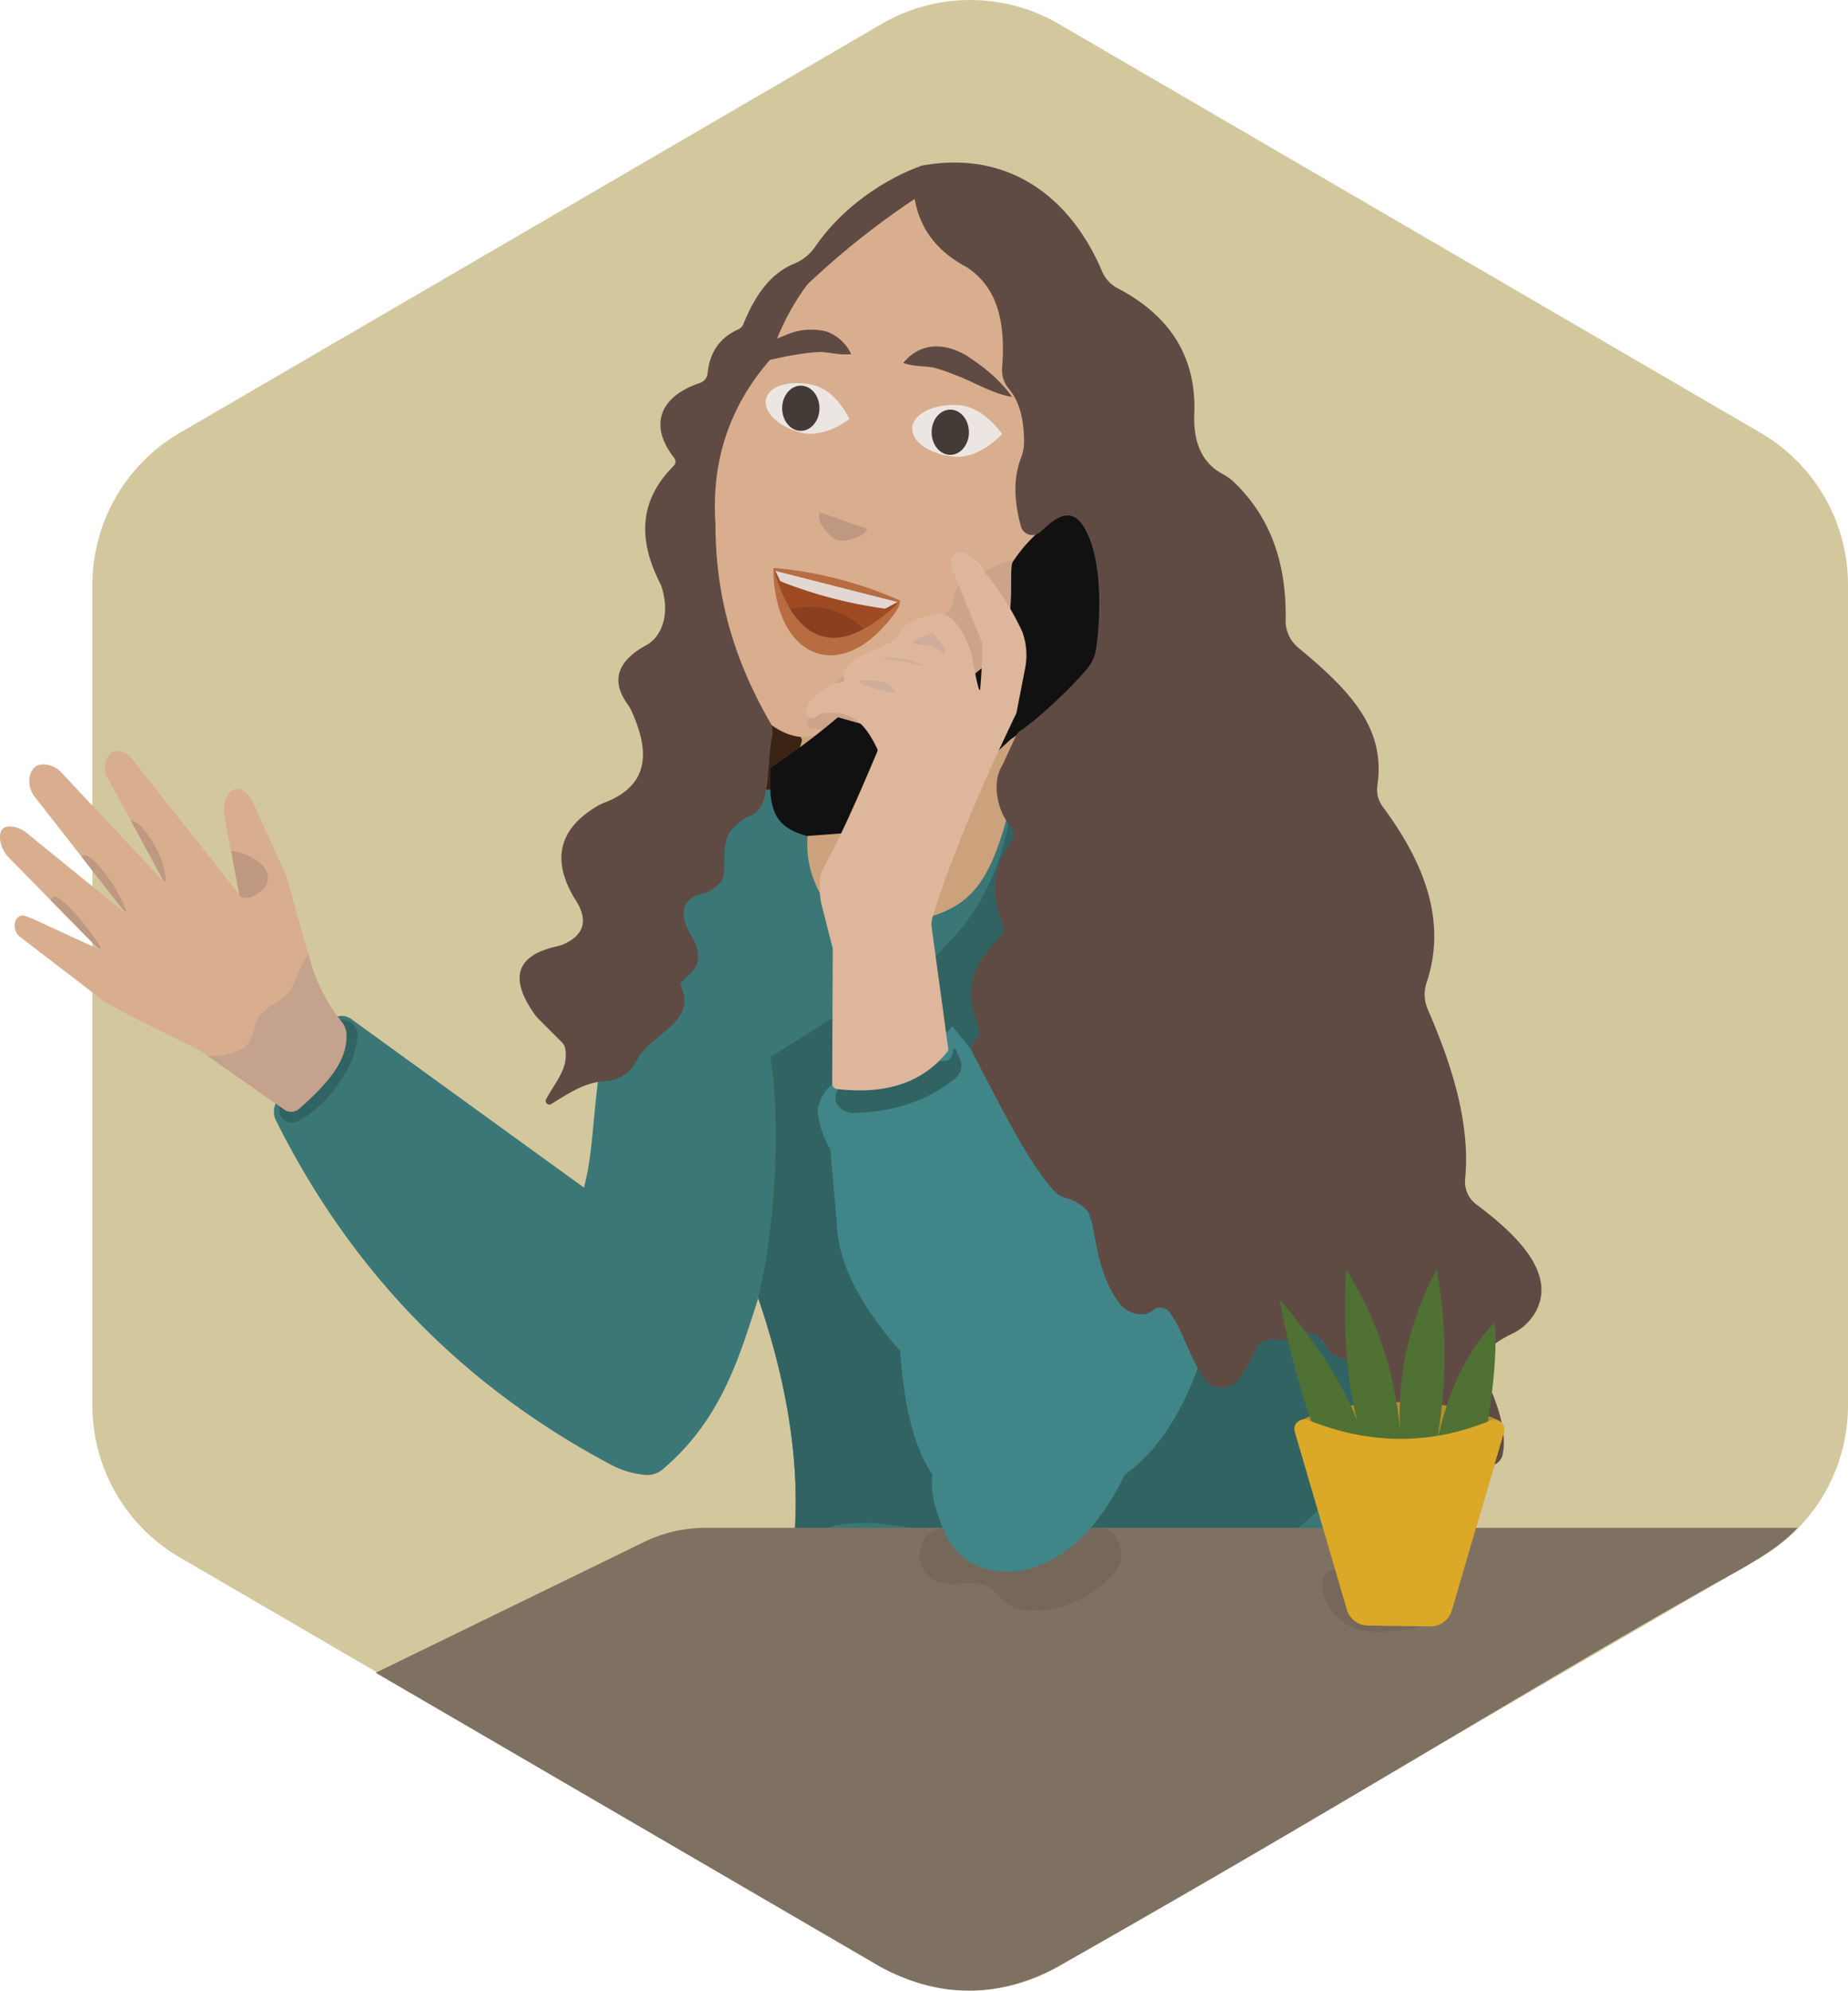 <svg xmlns="http://www.w3.org/2000/svg" viewBox="0 0 505.31 544.04"><g id="Layer_16" data-name="Layer 16"><path d="M521.88,529.1,329.94,640.87a48.07,48.07,0,0,1-48.39,0L89.61,529.1a48.07,48.07,0,0,1-23.89-41.54V263.31a48.07,48.07,0,0,1,23.89-41.54L281.55,110a48.12,48.12,0,0,1,48.39,0L521.88,221.77a48.06,48.06,0,0,1,23.88,41.54V487.56A48.06,48.06,0,0,1,521.88,529.1Z" transform="translate(-40.45 -103.47)" fill="#d3c79e"/></g><g id="Layer_12" data-name="Layer 12"><path d="M243.52,318.12c.41,1.62,1,3.35,2.43,4.24a7,7,0,0,0,2.71.83c2.27.37,1.21,5.62,3.48,5.91.63.08,4.62-4.78,5.19-5.06a3.28,3.28,0,0,0,1.15-1.27,83.43,83.43,0,0,0,4.22-7.71,6.87,6.87,0,0,0,.87-2.9c0-2.7-3-4.54-3.46-7.2-.1-.58-.06-1.18-.21-1.75-.42-1.51-2.07-2.35-3.63-2.55s-3.21.19-4.68-.23c-1.11-.31-2.51-1.8-3.41-2-2.65-.44-3.08.53-4.29,3.66C241.94,307.18,242.21,313,243.52,318.12Z" transform="translate(-40.45 -103.47)" fill="#3c2415"/></g><g id="Layer_5" data-name="Layer 5"><path d="M259.75,305.73c0,.71-7.82,24-7.82,24l4.29,30.34L297.87,362l13.41-4.48-3.12-11.17,2.41-4.77,10.77-6.7L320.39,303l-61.11,1.49Z" transform="translate(-40.45 -103.47)" fill="#cca27d"/></g><g id="Layer_6" data-name="Layer 6"><path d="M263.57,319.82l-27-1.15-20.22,21.65-8.47,39.53c-5.67,18.35-4.33,35.9-7.77,48.17l-63.35-45.86a4.45,4.45,0,0,0-6.59.95L116.27,404.2a5.57,5.57,0,0,0-.4,5.4q31,62.2,92.06,94.37a24,24,0,0,0,9,2.57,6.53,6.53,0,0,0,4.73-1.52c15.76-13.37,20.77-29.95,26.13-46.82,8.22,24,11.91,47,9.51,68.77a3.81,3.81,0,0,0,2.27,3.92c15,6.47,28.61,8.59,41.27,7.35a6.43,6.43,0,0,1,4.35,1.19c7.56,5.41,14.83,8.76,21.37,6.89a5.66,5.66,0,0,1,4.23.45c9.11,4.9,18.23,7.38,27.36,6.37a7.45,7.45,0,0,1,2.66.17,97.5,97.5,0,0,0,29.76,2.47,11.78,11.78,0,0,1,5,.82c22.6,8.78,44.47,13.45,55,7.29a5.68,5.68,0,0,0,2.12-7.64c-13.42-24.58-30.4-50.11-31.13-61.49l-9.22-26.55-42.83-7.15-61.84-71c13.08-26.24,18.73-52.06,11.87-79.27-6.9,33.54-11.91,40.4-28.88,44.32l-19.28-.44c-1.55-.44-3.22-2.63-4.78-3.82C259.34,339.87,260.5,331.16,263.57,319.82Z" transform="translate(-40.45 -103.47)" fill="#3b7777"/></g><g id="Layer_13" data-name="Layer 13"><path d="M317.6,362" transform="translate(-40.45 -103.47)" fill="#604b44"/><path d="M251.11,392.35c2.94,18.51,1.24,47.37-3.36,65.85,8.31,24.3,12,47.62,9.53,69.66,6.05-7.4,12.34-8.2,20.94-8.25a14.56,14.56,0,0,1,1.87.12l18.66,2.48c15.25.65,29.17,3.08,41.32,7.87a35.85,35.85,0,0,0,7,1.91c10.6,1.83,19.4,3.63,25.88-2a15.78,15.78,0,0,1,2.31-1.63c2.26-1.28,4-1,5.74-1.25,12.23-1.73,22-11.3,27.9-22.12,4.52-8.21,7.78-16.24,8.52-20.73.94-4.35-17.53-14.17-15.55-14.57,1-.21-22.5-24.58-22.5-24.58L317.6,318.79c-1.28,15.15-6.39,30.9-17.73,42.12l-13.24,14.64-13.72,3.08" transform="translate(-40.45 -103.47)" fill="#326363"/></g><g id="Layer_17" data-name="Layer 17"><path d="M143.18,560.62l73.37-35.73A38.44,38.44,0,0,1,233.4,521H532c-5.62,6.07-14.38,10.68-22.15,15-50.32,28.19-96.17,57.38-180.25,105Q305.39,654,281.2,641Z" transform="translate(-40.45 -103.47)" fill="#7f7161"/><path d="M-172.53-65.59" transform="translate(-40.45 -103.47)" fill="#7f7161"/><path d="M296.23,535.56c4.69,2.07,10.75-.89,15,1.93,1.61,1.06,2.67,2.78,4.18,4,2.24,1.77,5.26,2.22,8.11,2.17a29.07,29.07,0,0,0,21.3-10,8,8,0,0,0,2.22-4.36c.19-2.57-1.08-6.75-3.48-7.68s-6.55-.26-9.12-.12c-6,.33-11.33,2-17.34,2.33a36.82,36.82,0,0,1-12.34-.9c-2.63-.74-5.45-2.48-8.23-1.46C290.4,523.71,290.41,533,296.23,535.56Z" transform="translate(-40.45 -103.47)" fill="#75685b"/><path d="M427.42,548.4c5.06-1.89,8.85-7.15,10.17-14.1a15.87,15.87,0,0,0,0-4.61c-.31-2.72-2.88-6.14-4.7-6.49s-4.21,1.18-5.79,1.88c-3.67,1.62-6.49,4.36-10.17,6a16.74,16.74,0,0,1-8.08,1.84c-1.9-.12-4.25-1.15-5.66.42-3.15,3.49.45,10.35,4.05,13.13C412.22,550.41,419.66,549.72,427.42,548.4Z" transform="translate(-40.45 -103.47)" fill="#75685b"/></g><g id="Layer_7" data-name="Layer 7"><path d="M368.81,475c-4.61,13.3-11,24.44-20.83,31.51-6.79,14.08-15.8,23.4-27.88,26.14-8.92,1.24-15.94-1.19-20.47-8.47-2.83-6.22-5-12.28-4.23-17.67-5.82-8.82-7.84-20.89-8.83-33.86-10.53-12-16.9-23.59-17.29-34.59l-1.77-20.47A25.38,25.38,0,0,1,264,406.79c1.13-4.91,3.68-7.73,7.56-8.59A5,5,0,0,0,276,400c0,2.19,25.25-14.51,24.66-16-1.21-3,34,44.87,35.7,43.12,2.17,12.18,6,21.82,14.82,23.65,3,1.3,6.94,6.64,11,13.06l6.61,8.12v3" transform="translate(-40.45 -103.47)" fill="#408689"/><path d="M138.2,386.72a4.28,4.28,0,0,0-1.94-3.88l-.1-.06a5.79,5.79,0,0,0-2.82-.65c-1.09,0,.78,2.32-.06,3.07a18.41,18.41,0,0,0-2.64,3,14.62,14.62,0,0,0-1.49,2.76c-2.26,5-7.93,7.69-10.83,12.2a8.71,8.71,0,0,0-1.4,3.11,3.39,3.39,0,0,0,4.67,3.73C128.37,407.06,137.68,396.08,138.2,386.72Z" transform="translate(-40.45 -103.47)" fill="#326363"/><path d="M301.57,398.23a4.6,4.6,0,0,0,1.71-4.39,3.16,3.16,0,0,0-.16-.54c-.75-1.68-1.92-5.14-2.18-2.21a2.39,2.39,0,0,1-2,2.29,18.34,18.34,0,0,0-3.95.55,15,15,0,0,0-2.93,1.12,115.85,115.85,0,0,1-15.64,5.69c-1.72.52-4.81-1.52-6.38-.16a4.13,4.13,0,0,0-1,4,2.55,2.55,0,0,0,.21.47,5.11,5.11,0,0,0,4.56,2.57C284.39,407.43,293.78,404.53,301.57,398.23Z" transform="translate(-40.45 -103.47)" fill="#326363"/><path d="M283.84,404.57" transform="translate(-40.45 -103.47)" fill="#326363"/></g><g id="Layer_10" data-name="Layer 10"><path d="M65.58,360.94h0l1.14,1.15A6.32,6.32,0,0,0,65.58,360.94Z" transform="translate(-40.45 -103.47)" fill="#d8ae8f"/><path d="M66.72,362.13l0,0-.07-.08Z" transform="translate(-40.45 -103.47)" fill="#be9881"/><path d="M66.76,362.16l.73.74-18.31-8.42c-.89-.31-2.14-1-3-.74a2.4,2.4,0,0,0-1.67,2.17,3.76,3.76,0,0,0,1.4,3.58l23.18,17.77c4.73,2.58,6.43,3.59,7.41,4.06l17.71,8.78a12.93,12.93,0,0,1,3.11,2.06l3.1,2.17c.66-.28.6-.57,1.12-.79,5.44-2.26,9-6.65,11.49-11.34,1.2-2.27,2.42-4.72,4.85-5.95s6.69-2.71,9.22-4.89l-.21-.33c-.73-1.18-7.79-27.13-8.26-28.43l-8.79-19.33a12,12,0,0,0-1.37-2.38c-2.78-3.28-6-2-6.76,2.87a7.9,7.9,0,0,0,.08,2.7l1.79,9.57a2.78,2.78,0,0,1,1.21.14c.61.21,1.16.55,1.76.78a11.14,11.14,0,0,1,2.74,1,3.48,3.48,0,0,1,1.3,2.14,8,8,0,0,1,.08,2.54,15.07,15.07,0,0,1-1.44,5.65,1,1,0,0,1-.36.45,1,1,0,0,1-.56.09,9.5,9.5,0,0,1-1.59-.22,1.11,1.11,0,0,1-.82-.5c-.11-.22-.07-.49-.17-.71l0,0,.09.46-29.28-37a5.28,5.28,0,0,0-3.85-2.09c-1.91-.09-2.69,1.11-3.24,2.68a5.64,5.64,0,0,0,.37,4.53l6.39,11.78,8.85,16.33.18.33L57.33,314.71A6.87,6.87,0,0,0,54,312.62c-3.27-.86-5.06.58-5.5,3.57a7.19,7.19,0,0,0,1.19,4.71l13.59,17.38,11.13,14.23.49.63L48.16,331.46a8,8,0,0,0-3.85-2c-2.72-.51-4,.52-3.85,3.17a8.57,8.57,0,0,0,2,4.8l12.71,12.93" transform="translate(-40.45 -103.47)" fill="#d8ae8f"/><path d="M60,352.06a11.47,11.47,0,0,1,1.07,1.42" transform="translate(-40.45 -103.47)" fill="#d8ae8f"/><path d="M80.69,333.75" transform="translate(-40.45 -103.47)" fill="#d8ae8f"/><path d="M104.84,336.17a4.17,4.17,0,0,0-1.21-.14l2.13,11.36,0,0a1.76,1.76,0,0,0,.17.71c.56,1,2.62.8,3,.63C117.84,344.75,113.14,338,104.84,336.17Z" transform="translate(-40.45 -103.47)" fill="#be9881"/><path d="M77.81,328.32c-.43-.35-1.13-.26-1.57-.56l8.85,16.33a1,1,0,0,0,.61.14C86,339.41,81.41,330.85,77.81,328.32Z" transform="translate(-40.45 -103.47)" fill="#be9881"/><path d="M76.24,327.76c.44.3,1.14.21,1.57.56A2.49,2.49,0,0,0,76.24,327.76Z" transform="translate(-40.45 -103.47)" fill="#be9881"/><path d="M63.57,337.2c-.47,0-.7.13-.74.51l11.58,14.8a1,1,0,0,0,.67.08C72.41,345.53,66.12,337.2,63.57,337.2Z" transform="translate(-40.45 -103.47)" fill="#be9881"/><path d="M63.28,338.28a3,3,0,0,1,.29-1.08C63.28,337.47,63.32,337.9,63.28,338.28Z" transform="translate(-40.45 -103.47)" fill="#be9881"/><path d="M55.62,348.51a.93.93,0,0,0-.59.09,1.43,1.43,0,0,0-.68.94l11.2,11.39h0a6.32,6.32,0,0,1,1.11,1.14l.07.08a1.43,1.43,0,0,0,1.43.5C64.41,356.49,57.79,349,55.62,348.51Z" transform="translate(-40.45 -103.47)" fill="#be9881"/><path d="M124.84,364.34c-2.52,2.18-3.19,9.54-7.76,12.36-8.06,5-6.13,6-7.61,9.59-1.35,3.3-2.22,4.07-7.21,5.41-1.79.48-4.24.18-4.89.46l20.85,14.57a3.26,3.26,0,0,0,4-.22c9.49-8.3,13.07-13.94,13-20.19a6,6,0,0,0-1.36-3.64A47.54,47.54,0,0,1,124.84,364.34Z" transform="translate(-40.45 -103.47)" fill="#c4a28d"/></g><g id="Layer_4" data-name="Layer 4"><path d="M290.69,157.87c2.47,7.49,8.26,13.87,15.42,19.22l.1.07c7.46,4.61,9.92,13.18,8.54,23.71l.45,6.88c6.53,6,8.16,13.45,5.77,20.88-2.35,8.21-.27,12.85,2.86,20.84l-6.16,7.24a3.16,3.16,0,0,0-.33,2.3l.41,10.83L308,257.43a3.19,3.19,0,0,0-3.55-1.16c-1.24.45-1.5.75-1.91,2.14-.27.92.25,1.92.58,2.82l7.73,18a30.92,30.92,0,0,1,.66,4.81l-2.86,2.33-4.67-10.77a6.24,6.24,0,0,0-7.29-2.24c-5.41,2-8.35,3.91-8.38,5.57a1.19,1.19,0,0,1-.73,1.07c-12.28,5.74-16.64,8.88-13.57,11.1l-3.75,1.32c-7.59,3-7.5,9.39-6,8.73,2.56-1.1,5.52-1.74,4.62-1a60.23,60.23,0,0,1-5.13,4.07c-3.74,1.51-8.12.38-12.28-2.54-9-12.18-14.06-25-14.51-39a11.06,11.06,0,0,0-.27-1.71c-4.31-22.08-.62-42.69,13.84-59.12,4.26-14.85,11.95-25.18,23.35-32.61Z" transform="translate(-40.45 -103.47)" fill="#d8ae8f"/></g><g id="Layer_2" data-name="Layer 2"><g id="Layer_15" data-name="Layer 15"><g id="Layer_8" data-name="Layer 8"><path d="M274.58,305c-1.42,2.27-4.38,1.43-7.06,1.23s1-3.47-5.1-3.7c-3.33-.13,1.46-6.42,3.49-9a23.59,23.59,0,0,1,5.65-5.67c2.55-1.66,5.58-2.43,8.32-3.75,5.27-2.55,9.33-7.07,14.39-10a30,30,0,0,0,5.3-3.3c2-1.85,1.25-5.36,3.13-7.38,1.05-1.13,11.22-6,12.7-6.42,9.88-2.74,14.71-4.61,7.94,3.25-3.15,3.66,4.2,10.27,3,15.66a10.68,10.68,0,0,1-2,4.62c-1.3,1.54-3.23,2.41-4.73,3.75-2.36,2.13-3.52,5.33-5.78,7.57s-5.33,3.32-8.31,4.34a41,41,0,0,1-10.45,2.59,32.5,32.5,0,0,0-4.07.31,22.61,22.61,0,0,0-5.1,2A46.55,46.55,0,0,1,274.58,305Z" transform="translate(-40.45 -103.47)" fill="#cca48a"/><g id="Layer_9" data-name="Layer 9"><path d="M316.34,272.32c1.08-6.1.23-12.43.88-14.9a2,2,0,0,1,.21-.47,41.46,41.46,0,0,1,12.34-12.14c3.86-1.73,6.14.37,7.74,3.68A42.59,42.59,0,0,1,340.92,278l-1,4.48a4.71,4.71,0,0,1-.81,2.05c-5.06,7.51-13.11,14.75-22.31,21h0l-26.22,24.19h0l-29.14,2.2a1.51,1.51,0,0,1-.56-.05c-7.13-2-9.12-5.44-9.73-11.34h0c-.07-2.38-.06-4.77,0-7.17a213.3,213.3,0,0,0,18.43-13.87h0l17,4.81h0l25.71-21h0l4-11Z" transform="translate(-40.45 -103.47)" fill="#121111"/></g><path d="M268,399.59l.16-36.7a1.11,1.11,0,0,0,0-.17l-3-11.77a16.81,16.81,0,0,1-.53-4.18v-2.85h0a9,9,0,0,1,1.14-3.56c4.64-8.38,9.39-19.23,14.59-31.56a.75.75,0,0,0,0-.59c-3.61-7.59-7.13-10.43-14.51-9.84h0a4.73,4.73,0,0,0-1.93.79c-2.21,1.46-4.09-.47-2.35-3.59a.83.83,0,0,1,.11-.15c2.38-2.54,5.1-4.85,9.12-5.6a.68.68,0,0,0,.46-1.05c-.94-1.34.78-3.48,2.7-4.95a8.57,8.57,0,0,1,1.52-.9l8.25-3.84a4.1,4.1,0,0,0,2.33-1.95c1-3.15,5.67-5.05,10-5.92a5.09,5.09,0,0,1,4.17,1c3.25,2.56,4.53,6.55,5.55,9a6.8,6.8,0,0,1,.43,1.46c.48,2.62,1.74,9.83,2.19,9.4.18-.17.89-12,.59-12.94a.6.6,0,0,0-.06-.11l-8.29-20.52a3.18,3.18,0,0,1,0-2.46,2.47,2.47,0,0,1,3-1.67,4.22,4.22,0,0,1,2.29,1.33A73.72,73.72,0,0,1,320,276.16a18.82,18.82,0,0,1,.72,10.15l-2.34,12a.44.44,0,0,1-.06.16c-9.45,19.65-17.42,38.35-22.83,55.44a7.16,7.16,0,0,0-.28,3l4.56,33.41a.46.46,0,0,1-.09.32c-6.79,8.75-17,12-30.32,10.45A1.53,1.53,0,0,1,268,399.59Z" transform="translate(-40.45 -103.47)" fill="#ddb69b"/></g><g id="Layer_11" data-name="Layer 11"><path d="M274,290.68c1.16.09,2.33.16,3.5.22a3.41,3.41,0,0,1,1.89.46,1.48,1.48,0,0,1-.91.07,17.66,17.66,0,0,0-2.9-.14,5,5,0,0,1-1.49-.06,6.14,6.14,0,0,0-.84-.23,2.48,2.48,0,0,1-.72-.06.34.34,0,0,1,.11-.68c.19,0,.39.21.56.27A3.06,3.06,0,0,0,274,290.68Z" transform="translate(-40.45 -103.47)" fill="none"/><path d="M298.87,280.9" transform="translate(-40.45 -103.47)" fill="#cead9c"/><path d="M295.85,276.82a1.16,1.16,0,0,0-.54-.34,1.18,1.18,0,0,0-.66.14l-2.72,1.19a4,4,0,0,0-1.77,1.11.41.41,0,0,0,0,.36c.05.15.27.18.43.22a27.59,27.59,0,0,0,3.28.32,4,4,0,0,1,1.44.4,26.11,26.11,0,0,1,3.05,1.82c.5.34.51-.24.5-.42C298.52,279.78,297.09,278.49,295.85,276.82Z" transform="translate(-40.45 -103.47)" fill="#cead9c"/><path d="M293.62,285.81a18.84,18.84,0,0,0-12.11-2.37A53.87,53.87,0,0,1,293.62,285.81Z" transform="translate(-40.45 -103.47)" fill="#cead9c"/><path d="M275.11,289.73c.15-.25,1.09-.33,1.66-.33,2.55,0,5.29.09,7.33,1.62a2.57,2.57,0,0,1,1.1,1.71C284.87,293.35,275.05,290.39,275.11,289.73Z" transform="translate(-40.45 -103.47)" fill="#cead9c"/></g><path d="M169.4,157.92" transform="translate(-40.45 -103.47)" fill="#d8ae8f"/></g><path d="M292.65,148.71c23.88-4.3,40.66,8.94,49.13,28.88a9.49,9.49,0,0,0,4.38,4.72c15,7.87,21.25,19.41,20.88,33.77-.46,8.48,2.25,14.06,7.83,17a13.62,13.62,0,0,1,3.12,2.27c10.27,9.92,14.29,22.76,14,37.61a9.53,9.53,0,0,0,3.49,7.54c14.64,12.09,23.87,22.23,21.6,37.64a7.83,7.83,0,0,0,1.49,5.84c11.7,15.73,17.47,31.68,11.95,48.08a10.11,10.11,0,0,0,.34,7.26c6.68,15.39,11.67,31.28,10.21,46.34a7.76,7.76,0,0,0,3.11,7c13.1,9.75,20.94,19.36,16.5,28.69a14.39,14.39,0,0,1-6.8,6.63c-7.36,3.58-11.38,8-6.24,14.9a8.81,8.81,0,0,1,1.12,2c2.49,6.33,3.5,11.82,2.54,16.2a3.71,3.71,0,0,1-6,2.05c-2.48-2-5.79-2.58-10-1.52a6.31,6.31,0,0,1-2.93,0c-6-1.36-10.33-4.63-12.77-10.15a3.44,3.44,0,0,1-.24-.77c-1.65-8.18-4.94-13.67-13.12-16.43a5.55,5.55,0,0,1-2.89-2.26l-1.47-2.3a3.83,3.83,0,0,0-5.08-1.36,12.42,12.42,0,0,1-7.92,1.12,4.94,4.94,0,0,0-5.1,2.87,37.87,37.87,0,0,1-4.75,8.32,5.88,5.88,0,0,1-9.41-.55c-4.22-6.36-5.79-13.17-9.36-18a3.25,3.25,0,0,0-4.72-.43,4.85,4.85,0,0,1-2.52,1,7.75,7.75,0,0,1-6.22-2.69c-5.17-6.62-6.45-14.86-7.87-23.49a3.08,3.08,0,0,0-.73-1.57,12,12,0,0,0-6.28-4.07,6.3,6.3,0,0,1-3.31-2c-7.44-8.35-14-22.11-22-37.23a3.26,3.26,0,0,1,.85-4.19c1.64-1.13.2-3.84-.87-7.69-.12-.42-.17-.84-.25-1.26-1.5-8.26,2.51-13.74,7.63-19a3.23,3.23,0,0,0,.65-3.47c-3.38-8.12-2.87-15.67,2.41-22.52a3.16,3.16,0,0,0-.16-4.06c-3.61-4-5.42-12-2.34-16.84l3.78-8.12a3.22,3.22,0,0,1,1.12-1.28c5.83-3.9,14.85-12.85,18.18-16.81a11.51,11.51,0,0,0,2.58-5.75c1-7,2-23.13-2.79-32.06-2.13-4.22-5.07-6.27-10.59-1.41l-2,1.75a3.21,3.21,0,0,1-5.2-1.59c-1.83-6.59-2.19-12.89,0-18.68a12.36,12.36,0,0,0,.86-4.61c-.08-5.5-1-10.54-4.18-14.31a7.8,7.8,0,0,1-1.82-5.71c.92-11.58-.82-21.54-9.4-27.34l-.29-.18c-9.58-5.18-14.58-12.56-14.76-24.59A3.21,3.21,0,0,1,292.65,148.71Z" transform="translate(-40.45 -103.47)" fill="#604b44"/><g id="Layer_3" data-name="Layer 3"><path d="M240.94,329.79c-4.16,4-1.22,12.43-3.35,14.68-4,4.25-5.24,2.6-7.88,4.35-5.06,3.36-.45,9.93.23,11.18,4.88,8.94-4.33,10.69-3.29,13,4.57,10.18-8.67,12.92-12.22,20.54a10,10,0,0,1-8.05,5.36c-5.89.19-10.34,3.32-15.27,6.33a1,1,0,0,1-1.38-1.27c2.56-4.85,6.18-8.34,5.29-13.84a3.34,3.34,0,0,0-.94-1.82L187.77,382a10.58,10.58,0,0,1-1.11-1.3c-7-9.86-5.11-16.05,5.8-18.54a12,12,0,0,0,2.48-.82c5.51-2.64,6.44-6.8,2.46-12.59-6.38-10.89-3.69-19,6.38-25a14.29,14.29,0,0,1,2.14-1c12.33-4.85,12.21-14.21,7-25.42a7.63,7.63,0,0,0-.74-1.22c-4.75-6.48-3.06-11.9,4.89-16.27a8.69,8.69,0,0,0,3-2.63c2.37-3.41,2.82-7.62,1.54-12.54a10.64,10.64,0,0,0-.83-2.11c-6.17-12.4-5.16-22.77,3.9-31.8a1.64,1.64,0,0,0,.11-2.17c-6.83-8.66-4.27-16.66,7.07-20.47a3.09,3.09,0,0,0,2.08-2.64c.55-5.65,3.26-9.71,8.38-12a2.57,2.57,0,0,0,1.37-1.38c3.1-7.66,7.26-13.86,13.95-16.58a13,13,0,0,0,5.8-4.74c6.82-9.91,17.38-17.53,28-21.66l-.8,8.68a218.84,218.84,0,0,0-29,23,6.94,6.94,0,0,0-.72.81,65.29,65.29,0,0,0-10,20.28c-11.28,13-16,28.05-14.83,44.94,0,22.17,6.45,39.17,14.78,53.83a5,5,0,0,1,.81,3.36c-1.88,9.24-.09,20.22-6.18,22.47a9.13,9.13,0,0,0-3.2,2Z" transform="translate(-40.45 -103.47)" fill="#604b44"/></g><path d="M287.43,202.66c4.68-5.7,11.18-5.54,17.17-2.1,4.93,3.2,9.21,6.64,12.6,11.38-5.42-.87-10.36-4.06-15.3-5.89a49,49,0,0,0-6.18-2.12c-2.73-.48-5.5-.26-8.29-1.27Z" transform="translate(-40.45 -103.47)" fill="#604b44"/><path d="M273.2,200.27c-3,.28-5.58-.45-8.36-.62a51.53,51.53,0,0,0-6.49.72c-5.22.7-10.74,2.73-16.22,2.39,4.35-3.88,9.29-6.3,14.79-8.34a17.11,17.11,0,0,1,9.49-.36,11.92,11.92,0,0,1,6.79,6.21Z" transform="translate(-40.45 -103.47)" fill="#604b44"/></g><g id="Layer_18" data-name="Layer 18"><path d="M431.5,547.94l-17-.23a6.08,6.08,0,0,1-5.75-4.37l-14.22-48.53c-.42-2.37.47-2.55,2.26-3.44,11.32-5.6,35.81-6.81,51.82-.44,2.11.84,3.53,1.8,3.06,4l-14.24,48.66A6.09,6.09,0,0,1,431.5,547.94Z" transform="translate(-40.45 -103.47)" fill="#ba8e2d"/><path d="M411,518l30,6c5.05-22.92,9.29-44.73,8.2-59.12-8.4,8.48-13.15,20.22-16.07,33.53a130.94,130.94,0,0,0,.16-48A83.23,83.23,0,0,0,423.45,497a98.18,98.18,0,0,0-14.93-46.59c-.86,17.61.09,33.75,4.76,46.94-2.83-11.75-11.79-25.66-23-38.91C394.59,481,401,501.38,411,518Z" transform="translate(-40.45 -103.47)" fill="#4f7134"/><path d="M431.49,547.94l-17-.23a6.08,6.08,0,0,1-5.75-4.37l-14.22-48.53a2.7,2.7,0,0,1,3.62-3.25c17.27,6.94,33.88,6.72,49.89.11a2.69,2.69,0,0,1,3.63,3.24l-14.24,48.66A6.09,6.09,0,0,1,431.49,547.94Z" transform="translate(-40.45 -103.47)" fill="#dba827"/></g><g id="Layer_14" data-name="Layer 14"><path d="M314.47,222.07s-6,6.67-12.77,6.21-12.08-4-11.82-7.88,6-6.67,12.78-6.21S314.47,222.07,314.47,222.07Z" transform="translate(-40.45 -103.47)" fill="#ece6e2"/><path d="M272.7,218s-6.68,5.28-13,3.75-10.67-5.69-9.79-9.29,6.68-5.27,13-3.74S272.7,218,272.7,218Z" transform="translate(-40.45 -103.47)" fill="#ece6e2"/><ellipse cx="259.84" cy="118.13" rx="5.1" ry="6.18" fill="#443b37"/><ellipse cx="218.97" cy="111.57" rx="5.1" ry="6.18" fill="#443b37"/><path d="M264.52,243.44,277.57,248c-.49,2-4.21,3-6.63,3.2a4.19,4.19,0,0,1-3-1C266.21,248.87,263.8,246.18,264.52,243.44Z" transform="translate(-40.45 -103.47)" fill="#be9881"/><path d="M251.93,258.67a109.09,109.09,0,0,1,34.7,8.94h0a7,7,0,0,1-1.17,2.95C271.09,290.87,253,284,251.93,260.32Z" transform="translate(-40.45 -103.47)" fill="#b76c42"/><path d="M252.46,259.49A174.7,174.7,0,0,0,285.87,268l-.44.88c-15.06,13.78-26.72,11.93-33-8.56Z" transform="translate(-40.45 -103.47)" fill="#9e4a23"/><path d="M252.46,259.49,285.87,268l-3.37,1.81a122.81,122.81,0,0,1-28.66-7.48Z" transform="translate(-40.45 -103.47)" fill="#e2d7d3"/><path d="M256.61,270l.39.61c4.92,7.07,11.09,9.13,18.74,5.16l.86-.44A21,21,0,0,0,256.61,270Z" transform="translate(-40.45 -103.47)" fill="#8c3f1f"/></g></svg>